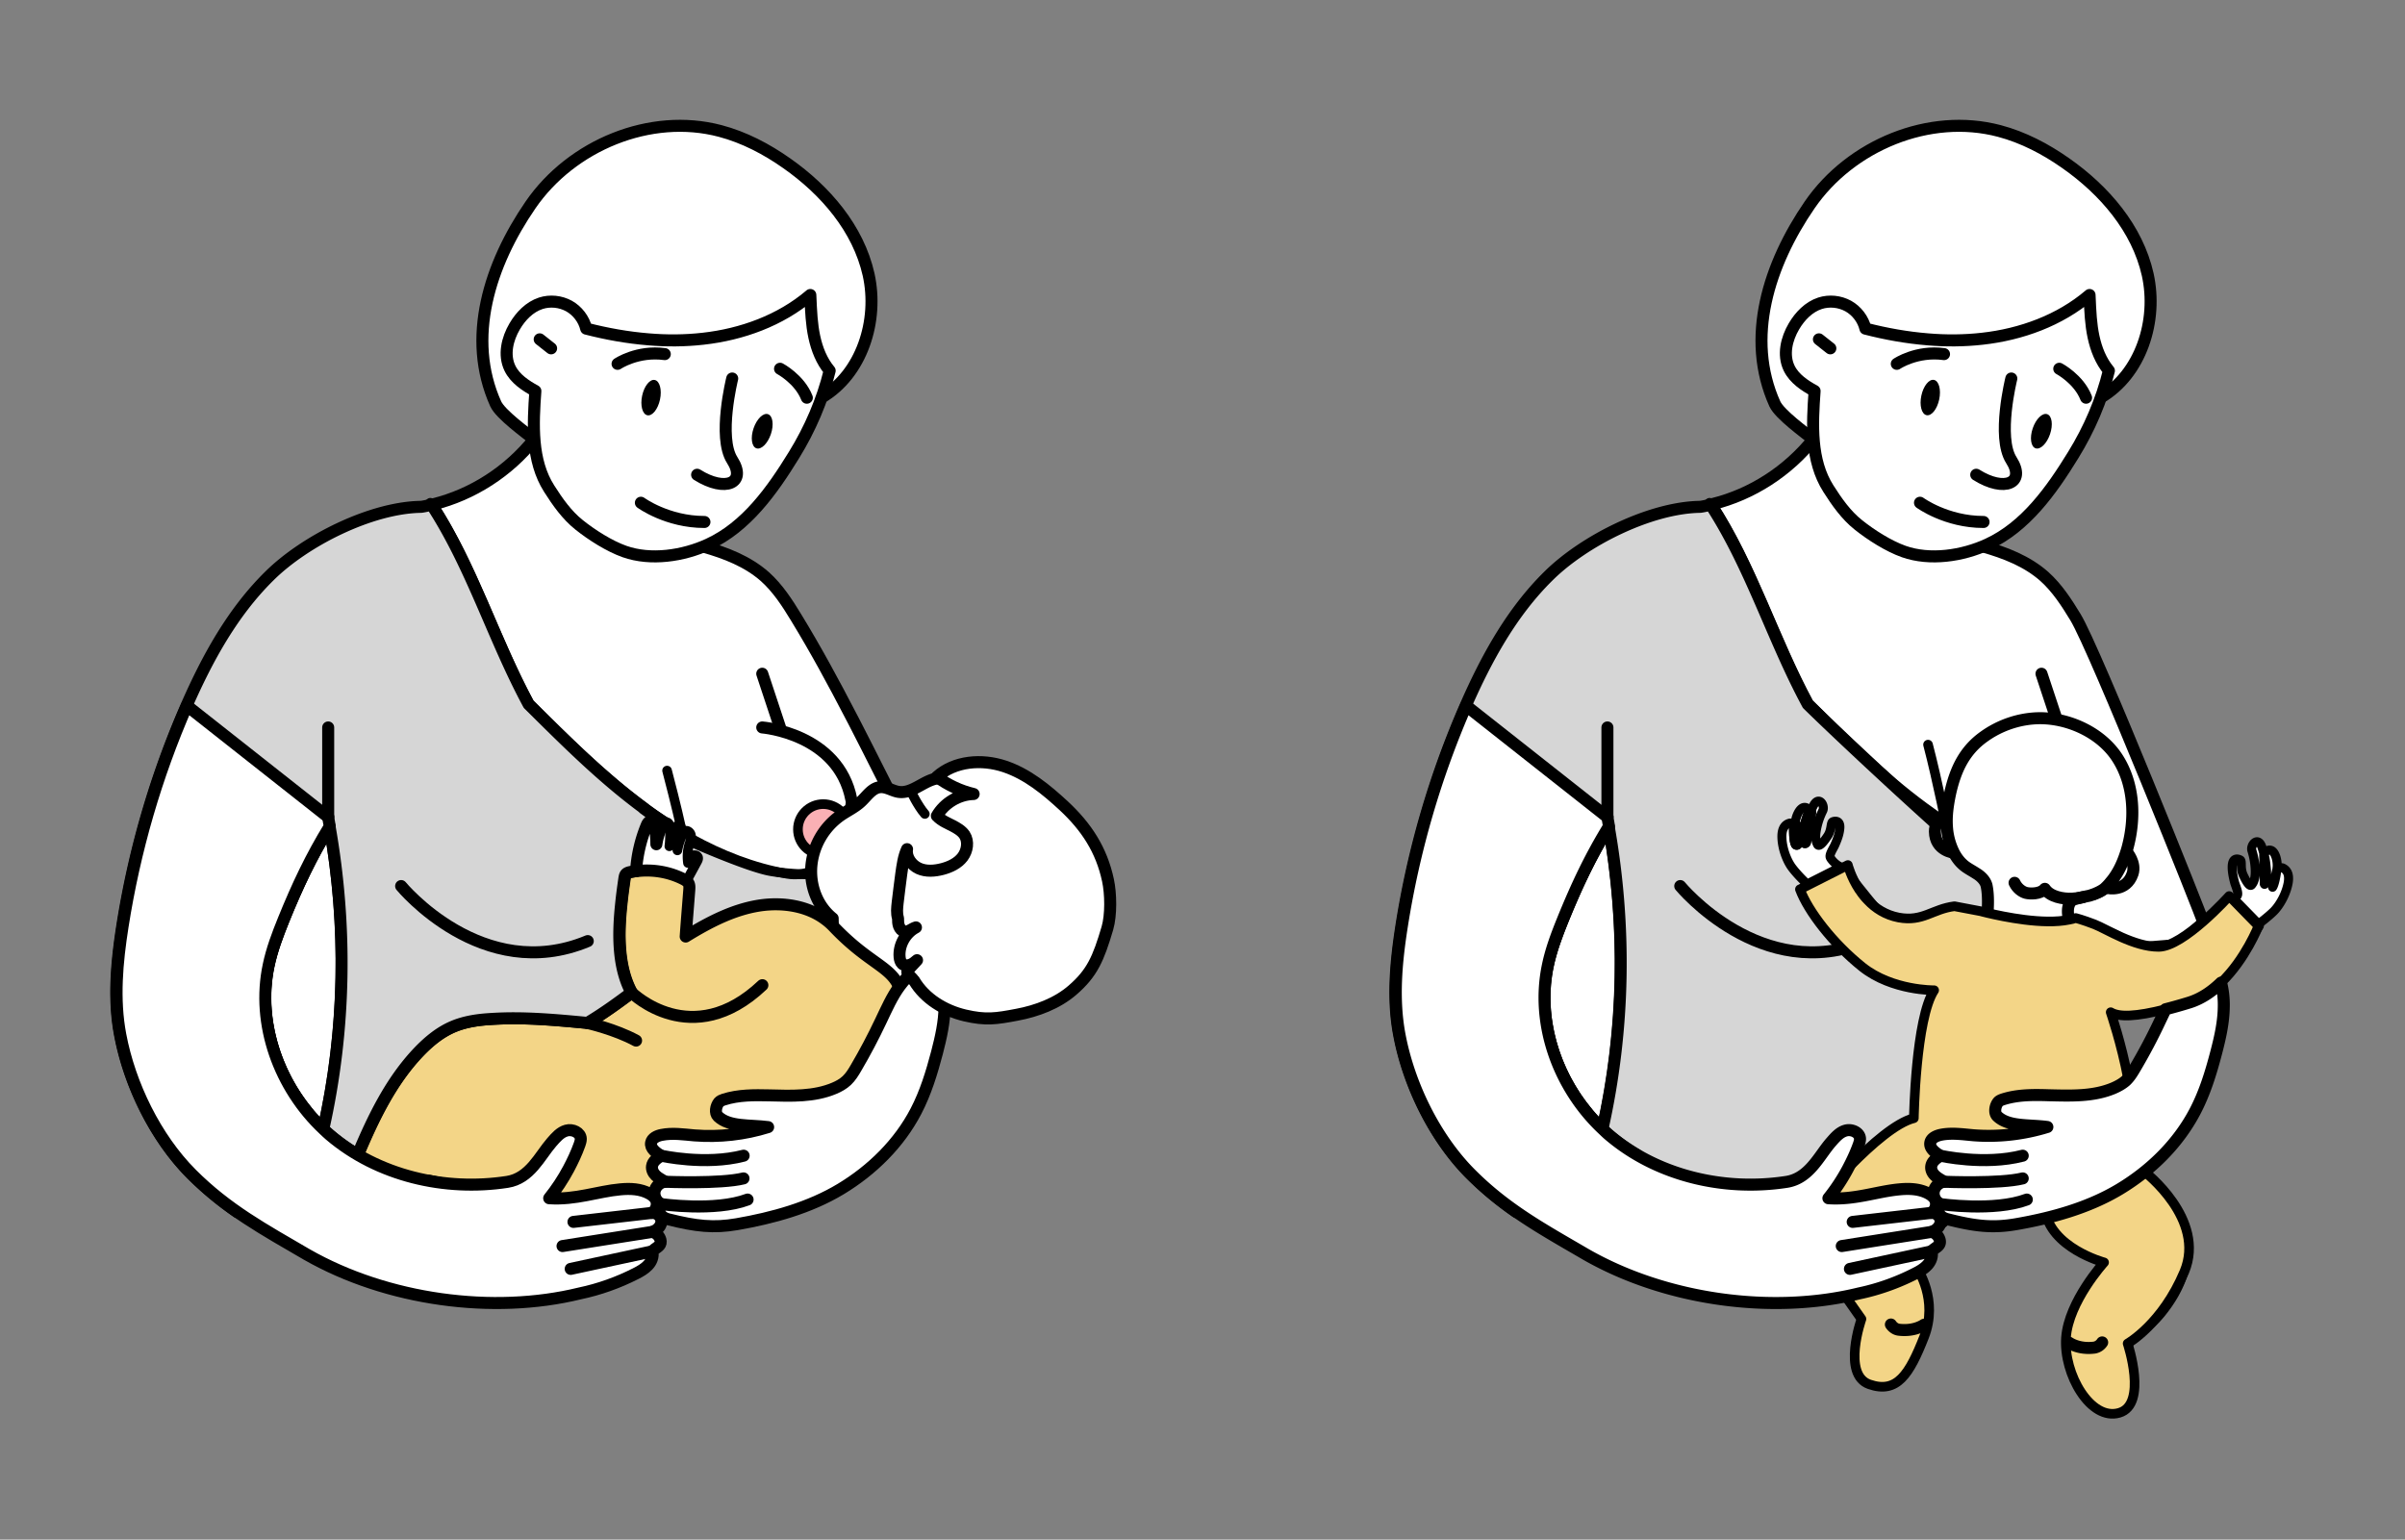 <svg xmlns="http://www.w3.org/2000/svg" id="Calque_1" data-name="Calque 1" viewBox="0 0 200.13 128.13"><rect x="0" y="0" width="200.13" height="128.13" fill="#808080" stroke="none"/><defs><clipPath id="clippath-1"><path d="M27.31 68.03c.05.25.09.49.13.74-1.55 2.53-2.68 4.92-3.84 7.78-.5 1.23-.97 2.48-1.24 3.77-1.05 4.91.9 10.22 4.57 13.66.17.16.33.32.51.47 4 3.41 9.58 4.71 14.77 3.91 1.89-.29 2.7-2.15 3.69-3.29.35-.4.72-.84 1.23-.98.51-.15 1.19.16 1.2.69 0 .16-.05.31-.1.46-.25.7-.57 1.38-.92 2.04-.46.86-1 1.68-1.61 2.44 2.2.15 4.04-.57 5.92-.74.83-.08 1.7-.04 2.42.36.2.11.39.26.51.45.22.38.08.93-.3 1.15.49-.02.83.39.78.77-.04.38-.38.68-.74.81.38.12.59.38.67.67.02.08.03.17.01.26-.07.32-.49.43-.68.69.09.47-.1.88-.38 1.17-.28.29-.64.5-1 .68-1.47.75-3.04 1.31-4.66 1.65-7.22 1.77-16.05.57-22.72-3.24-3.54-2.07-6.62-3.72-9.6-6.71-2.98-2.99-5.14-7.42-5.92-11.57-.56-2.97-.28-6.04.19-9.03.99-6.31 2.79-12.5 5.35-18.36l11.78 9.29Z" class="cls-3"/></clipPath><clipPath id="clippath-2"><path d="M133.76 68.03c.05.25.09.49.13.74-1.55 2.53-2.68 4.92-3.84 7.78-.5 1.23-.97 2.48-1.24 3.77-1.05 4.91.9 10.22 4.57 13.66.17.16.33.32.51.47 4 3.41 9.58 4.71 14.77 3.91 1.89-.29 2.7-2.15 3.69-3.29.35-.4.72-.84 1.23-.98.51-.15 1.19.16 1.2.69 0 .16-.05.31-.1.46-.25.7-.57 1.38-.92 2.04-.46.86-1 1.68-1.61 2.44 2.2.15 4.04-.57 5.92-.74.83-.08 1.7-.04 2.42.36.2.11.39.26.51.45.22.38.08.93-.3 1.15.49-.02.83.39.78.77-.04.38-.38.68-.74.81.38.12.59.38.67.67.02.08.03.17.01.26-.07.32-.49.43-.68.69.09.47-.1.88-.38 1.17-.28.29-.64.5-1 .68-1.47.75-3.04 1.31-4.66 1.65-7.22 1.77-16.05.57-22.72-3.24-3.54-2.07-6.62-3.72-9.6-6.71-2.98-2.99-5.14-7.42-5.92-11.57-.56-2.97-.28-6.04.19-9.03.99-6.31 2.79-12.5 5.35-18.36l11.78 9.29Z" class="cls-3"/></clipPath><style>.cls-1,.cls-10,.cls-3,.cls-4,.cls-6,.cls-7,.cls-8,.cls-9{stroke:#000;stroke-linecap:round;stroke-linejoin:round}.cls-1{fill:#d6d6d6}.cls-7{fill:#f3d587}.cls-10,.cls-11,.cls-3,.cls-6{fill:#fff}.cls-4,.cls-8{fill:none}.cls-6,.cls-7,.cls-8,.cls-9{stroke-width:.8px}.cls-9{fill:#fab0b4}.cls-10{stroke-width:.75px}</style></defs><path d="M74.9 67.85c0 .19-.1.37-.2.53-1.41 2.42-2.85 4.87-4.75 6.91-.26.28-.53.55-.81.81l-.05.05-.06.06c-.02.03-.06.06-.08.08-.09.08-.17.15-.25.23-2.38 2.09-5.54 3.48-8.66 3.01-1.25-.18-2.43-.65-3.56-1.2-1.71-.85-3.3-1.91-4.76-3.12.07-.71.17-1.41.27-2.11.02-.11.04-.24.11-.33.09-.12.25-.16.39-.19.16-.03.31-.06.47-.07h0c.08-1.29.37-2.56.86-3.76.05-.13.11-.26.22-.34.1-.09.28-.11.37 0 .06.06.08.15.1.23.09.54.13 1.08.14 1.63.08-.53.24-1.06.48-1.55.05-.09.1-.19.19-.24-.59-.38-1.16-.78-1.73-1.2-3.55-2.61-6.67-5.76-9.6-8.66-2.93-5.42-4.71-11.45-8.08-16.61.05 0 .09-.02.14-.04 3.29-.81 6.28-2.76 8.4-5.41v-.02c.52-.64.98-1.32 1.38-2.03 1 1.23 2 2.46 3.03 3.65 1.38 1.63 2.81 3.21 4.35 4.68 1.11 1.07 2.35 1.91 4.03 2.32.43.1.86.22 1.29.33 1.87.53 3.68 1.23 5.12 2.5 1.07.96 1.86 2.18 2.6 3.4 1.63 2.67 3.12 5.42 4.56 8.2.14.25.26.51.4.77.65 1.25 1.28 2.52 1.92 3.78.25.49.49.97.74 1.46.29.57.58 1.15.87 1.72.08.16.17.33.16.52Z" class="cls-3"/><path d="M71.98 75.62a12.54 12.54 0 0 1-.77 3.21 12.2 12.2 0 0 1-.81 1.81c-1.24 2.38-3.1 4.48-5.17 6.2-3.56 2.95-7.8 4.94-11.86 7.16-2.02 1.09-4.01 2.25-6.06 3.28.35-.66.66-1.34.92-2.04.06-.15.1-.3.1-.45-.02-.53-.69-.84-1.2-.69-.51.15-.88.58-1.24.99-.61.71-1.16 1.69-1.94 2.41-.47.43-1.03.77-1.75.88-2.15.33-4.38.3-6.53-.1-2.07-.37-4.08-1.09-5.89-2.15 1.28-3.05 2.77-6.16 5.11-8.6.82-.85 1.75-1.62 2.85-2.08 1-.42 2.1-.57 3.19-.63 2.66-.17 5.33.08 7.97.33 1.4-.84 2.54-1.68 3.67-2.52-1.12-2.06-1.15-4.74-.86-7.41.07-.71.17-1.41.27-2.11.02-.11.04-.24.11-.33.09-.12.25-.16.39-.19.16-.03.31-.06.47-.07h.02l3.8.62.04-3.72.25.46s5.08 2.27 7.05 2.62 5.55.32 5.55.32l2.32 2.83Z" style="stroke-width:.8px;fill:#d6d6d6;stroke:#000;stroke-linecap:round;stroke-linejoin:round"/><path d="m72.09 75.64-.11-.02c.02-.12.03-.23.04-.35 0 .1.02.24.07.37Z" class="cls-6"/><path d="M35.91 42c-.03-.06-.07-.1-.1-.16l.24.12M70.83 66.5v.03h0c-.06.29-.09.59-.15.89-.03.18-.06.34-.1.52-.28 1.24-.68 2.5-1.51 3.46-.41.49-.96.88-1.58 1.11-.61.25-1.29.33-1.99.21-2.81-.49-5.5-1.55-8.01-2.94-.23-.12-.45-.25-.68-.37-.06-.04-.14-.08-.2-.12-.16-.1-.31-.19-.47-.29-.14-.08-.27-.17-.41-.26l-.42-.27" class="cls-8"/><path d="M26.92 93.99c-.45-.43-.89-.89-1.29-1.37-2.81-3.39-4.2-8-3.28-12.29.28-1.29.75-2.54 1.24-3.77 1.16-2.86 2.3-5.25 3.84-7.78 1.47 8.3 1.35 16.88-.52 25.22ZM68.33 33.11c3.39-1.97 4.8-6.43 3.95-10.26-.86-3.83-3.6-7.01-6.81-9.26-1.69-1.19-3.54-2.16-5.54-2.69-5.82-1.54-12.37 1.19-15.78 6.15-3.41 4.96-5.37 11.08-2.9 16.56.4.88 2.52 2.41 3.27 3.01.68.55 1.54.83 2.38 1.06 3.25.91 6.67 1.33 10.01.85 3.34-.47 6.25-2.41 11.42-5.42Z" class="cls-3"/><path d="M67.42 24.56c-2.48 2.11-5.68 3.27-8.91 3.63-1.51.17-3.03.18-4.55.05-1.73-.14-3.47-.45-5.18-.89-.19-.79-.73-1.49-1.43-1.88-.71-.39-1.58-.48-2.35-.23-.94.31-1.67 1.07-2.17 1.92-.62 1.05-.93 2.38-.4 3.48.43.89 1.32 1.46 2.12 1.9-.2 2.78-.35 5.78 1.15 8.13.7 1.1 1.47 2.2 2.49 3.01 1.05.84 2.51 1.77 3.78 2.22 2.18.77 4.88.37 6.98-.6 3.16-1.46 5.3-4.47 7.12-7.43 1.34-2.17 2.36-4.54 2.97-7.02-.67-.8-1.06-1.8-1.28-2.82-.22-1.02-.27-2.07-.33-3.48Z" class="cls-3"/><path d="M76.35 67.05c-.32-.02-.67-.05-.87-.29-.25-.3-.07-.84.31-.93-.45 0-.83.49-.72.93.11.44.68.68 1.29.3ZM68.97 76.06c.74.57 1.73.8 2.65.6-.9-.16-1.79-.35-2.65-.6ZM56.65 68.77s-.36-1.67-1.14-4.64" class="cls-6"/><path d="M63.43 60.54s6.34.49 7.41 5.99" class="cls-3"/><circle cx="68.5" cy="69.02" r="2.1" class="cls-9"/><path d="m63.43 56.07 1.48 4.47" class="cls-4"/><path d="M58.08 71.33c.05.14-.02.27-.09.4-.26.49-.53.97-.79 1.46-.03.04-.06.09-.07.13-.08.14-.16.28-.23.42a5.733 5.733 0 0 0-3.97-.47c0-.26 0-.52.03-.77h0c.08-1.29.37-2.56.86-3.76.05-.13.11-.26.22-.34.1-.09.28-.11.37 0 .06.06.08.15.1.23.09.54.13 1.08.14 1.63.08-.53.24-1.06.48-1.55.05-.09.1-.19.19-.24a.37.37 0 0 1 .11-.05c.17 0 .26.14.31.32.02.07.02.15.02.22 0 .49 0 .98-.06 1.47.06-.5.21-.99.44-1.43v-.02c.05-.1.11-.21.21-.25.1-.06.24-.04.29.06.03.06.02.12.02.18-.02.11-.02.22-.05.33-.06.49-.14.98-.24 1.47.08-.46.23-.92.44-1.35v-.02c.04-.08.09-.17.16-.22.2-.13.47.07.52.3.02.1.02.21 0 .31-.02.13-.06.25-.1.37-.18.53-.22 1.1-.14 1.66.06-.21.12-.43.3-.57.17-.13.47-.1.53.1ZM78.36 64.77c-1.28-.09-2.34 1.34-3.6 1.13-.51-.08-.98-.43-1.5-.39-.69.05-1.11.74-1.62 1.21-.5.47-1.14.76-1.7 1.15a5.766 5.766 0 0 0-2.42 4.16c-.15 1.65.46 3.35 1.77 4.4.02 1.05.05 2.12.46 3.09.29.67.75 1.26 1.2 1.83.9 1.14 1.83 2.3 2.94 3.14 1.08-.7 2.24-1.29 3.45-1.74.34-.13.69-.25.99-.47.55-.4.83-1.06 1.06-1.7 1.62-4.43 2.19-9.19 2.26-13.91 0-.6 0-1.24-.37-1.71-.4-.51-1.03-.07-2.93-.21Z" class="cls-6"/><path d="M78.35 69.04c.53-.09 1.1.3 1.21.82.12.53-.23 1.11-.75 1.26.28-.25.35-.67.21-1.02-.13-.34-.44-.6-.68-1.07Z" class="cls-6"/><path d="M78.36 64.77c-1.28-.09-2.34 1.34-3.6 1.13-.51-.08-.98-.43-1.5-.39-.69.05-1.11.74-1.62 1.21-.5.47-1.14.76-1.7 1.15a5.766 5.766 0 0 0-2.42 4.16c-.15 1.65.46 3.35 1.77 4.4.02 1.05.05 2.12.46 3.09.29.67.75 1.26 1.2 1.83.9 1.14 1.83 2.3 2.94 3.14 1.08-.7 2.24-1.29 3.45-1.74.34-.13.69-.25.99-.47.55-.4.83-1.06 1.06-1.7 1.62-4.43 2.19-9.19 2.26-13.91 0-.6 0-1.24-.37-1.71-.4-.51-1.03-.07-2.93-.21Z" class="cls-11"/><path d="M78.36 64.77c-1.28-.09-2.34 1.34-3.6 1.13-.51-.08-.98-.43-1.5-.39-.69.05-1.11.74-1.62 1.21-.5.47-1.14.76-1.7 1.15a5.766 5.766 0 0 0-2.42 4.16c-.15 1.65.46 3.35 1.77 4.4.02 1.05.05 2.12.46 3.09.29.67.75 1.26 1.2 1.83.9 1.14 1.83 2.3 2.94 3.14 1.08-.7 2.24-1.29 3.45-1.74.34-.13.69-.25.99-.47.55-.4.83-1.06 1.06-1.7 1.62-4.43 2.19-9.19 2.26-13.91 0-.6 0-1.24-.37-1.71-.4-.51-1.03-.07-2.93-.21Z" class="cls-4"/><path d="M75.81 86.51c-.13 1.16-.59 2.26-1.18 3.26-1.83 3.12-4.87 5.39-8.16 6.9-3.28 1.51-6.85 2.3-10.4 3.03-.36.24-.73.45-1.12.66-.14.08-.27.15-.41.22h0c-2.15 1.09-4.53 1.62-6.82 1.1-1.05-.24-2.09-.72-2.82-1.51l-9.22-1.91c-.3.37-.6.75-.88 1.12a27.63 27.63 0 0 1-5.32-2.54c.1-.25.2-.49.31-.73 1.28-3.05 2.77-6.16 5.11-8.6.82-.85 1.75-1.62 2.85-2.08 1-.42 2.1-.57 3.19-.63 2.66-.17 5.33.08 7.97.33 1.4-.84 2.54-1.68 3.67-2.52-1.12-2.06-1.15-4.74-.86-7.41.07-.71.17-1.41.27-2.11.02-.11.04-.24.11-.33.09-.12.25-.16.39-.19.16-.03.31-.06.47-.07h.02c1.29-.16 2.63.05 3.8.62h0l.06.03c.1.05.19.1.28.17.08.06.16.14.2.24.06.15.05.32.04.48-.1 1.3-.21 2.6-.3 3.9 1.95-1.2 3.95-2.24 6.14-2.58 1.91-.29 3.99.02 5.49 1.16.22.16.41.33.61.53l.04.04c.68.72 1.3 1.28 1.87 1.75 1.67 1.37 2.82 1.87 3.44 2.94.06.11.13.23.18.34.26.47.46.96.63 1.48.31.94.45 1.93.35 2.92Z" style="fill:#f3d587;stroke:#000;stroke-linecap:round;stroke-linejoin:round"/><path d="M55.04 100.21c-.39-.17-.64-.63-.57-1.05.07-.42.45-.77.88-.81-.29-.19-.57-.31-.78-.52-.21-.2-.36-.5-.31-.79.06-.39.42-.64.75-.85-.4-.26-.92-.61-.83-1.09.07-.38.5-.58.88-.65.89-.18 1.81-.04 2.72.04 2.07.16 4.16-.07 6.14-.69-1.55-.2-3.24 0-4.17-.89-.29-.28-.18-.86.07-1.17.1-.12.26-.18.41-.23 1.22-.39 2.52-.38 3.8-.35 1.82.05 3.71.12 5.39-.59.38-.16.74-.36 1.04-.64.32-.3.56-.69.78-1.07.74-1.26 1.42-2.55 2.04-3.86.49-1.02.94-2.07 1.62-2.98.68-.91 1.61-1.68 2.7-2 .73 1.08 1.01 2.42 1 3.73-.01 1.31-.3 2.59-.63 3.86-.44 1.67-.95 3.34-1.75 4.87-1.4 2.69-3.65 4.9-6.25 6.47-2.6 1.57-5.66 2.41-8.65 2.93-1.92.33-3.38.18-5.72-.41-.61-.16-.95-.62-.56-1.25Z" class="cls-3"/><path d="M76.06 81.6c.9 1.52 2.53 2.51 4.25 2.91 1.72.4 2.58.27 4.31-.06 1.66-.31 3.35-.94 4.63-2.05 1.63-1.41 2.15-2.61 2.9-5.15.32-1.09.29-2.88.05-3.99-.54-2.53-1.79-4.44-3.68-6.2-1.46-1.35-3.04-2.65-4.93-3.28-1.89-.63-4.15-.46-5.63.87.91.68 1.96 1.17 3.06 1.43-1.24.03-2.44.75-3.06 1.82.4.42.95.63 1.29.81.38.2.77.42 1.01.77.36.55.24 1.32-.16 1.85-.4.52-1.03.82-1.67.99-.65.17-1.37.23-1.98-.05-.61-.28-1.08-.95-.97-1.6-.29.64-.38 1.35-.48 2.05-.1.79-.21 1.59-.3 2.39-.05.45-.1.9.03 1.31 0 .22 0 .45.08.66.08.21.24.4.46.44.34.06.62-.25.95-.34-.88.46-1.45 1.48-1.36 2.47.02.21.07.42.22.56.17.15.44.16.66.08.22-.08.4-.23.57-.38-.23.24-.45.49-.68.73-.06.07-.13.14-.13.23 0 .07.04.14.08.2.13.19.34.32.47.54Z" class="cls-3"/><path d="M52.58 82.62s5 4.92 10.86-.63" class="cls-4"/><path d="M48.91 85.14s2.27.51 4.02 1.46" class="cls-3"/><path d="M53.59 67.27c-3.55-2.61-6.67-5.76-9.6-8.66-2.93-5.42-4.71-11.45-8.08-16.61-.29.07-.57.14-.87.18-4.16.06-9.65 2.81-12.62 5.75-3.06 3.01-5.17 6.86-6.9 10.81a74.745 74.745 0 0 0-5.35 18.35c-.46 2.99-.75 6.06-.18 9.03.78 4.15 2.94 8.57 5.92 11.57a27.58 27.58 0 0 0 3.83 3.18l5.88-8.27c-2.81-3.39-4.2-8-3.28-12.29.28-1.29.75-2.54 1.24-3.77 1.16-2.86 2.3-5.25 3.84-7.78 1.47 8.3 1.35 16.88-.52 25.22.17.16.33.32.51.46.73.63 1.52 1.18 2.35 1.67 1.28-3.05 2.77-6.16 5.11-8.6.82-.85 1.75-1.62 2.85-2.08 1-.42 2.1-.57 3.19-.63 2.66-.17 5.33.08 7.97.33 1.4-.84 2.54-1.68 3.67-2.52-1.12-2.06-1.15-4.74-.86-7.41.07-.71.17-1.41.27-2.11.02-.11.04-.24.11-.33.09-.12.25-.16.39-.19.16-.03.31-.06.47-.07h0c.08-1.29.37-2.56.86-3.76.05-.13.11-.26.22-.34.1-.09.28-.11.37 0 .06.06.08.15.1.23.09.54.13 1.08.14 1.63.08-.53.24-1.06.48-1.55.05-.09.1-.19.19-.24-.59-.38-1.16-.78-1.73-1.2Z" class="cls-1"/><path d="M27.31 68.03c.05.25.09.49.13.74-1.55 2.53-2.68 4.92-3.84 7.78-.5 1.23-.97 2.48-1.24 3.77-1.05 4.91.9 10.22 4.57 13.66.17.16.33.32.51.47 4 3.41 9.58 4.71 14.77 3.91 1.89-.29 2.7-2.15 3.69-3.29.35-.4.72-.84 1.23-.98.51-.15 1.19.16 1.2.69 0 .16-.05.31-.1.46-.25.7-.57 1.38-.92 2.04-.46.86-1 1.68-1.61 2.44 2.2.15 4.04-.57 5.92-.74.83-.08 1.7-.04 2.42.36.2.11.39.26.51.45.22.38.08.93-.3 1.15.49-.02.83.39.78.77-.04.38-.38.68-.74.81.38.12.59.38.67.67.02.08.03.17.01.26-.07.32-.49.43-.68.69.09.47-.1.88-.38 1.17-.28.29-.64.5-1 .68-1.47.75-3.04 1.31-4.66 1.65-7.22 1.77-16.05.57-22.72-3.24-3.54-2.07-6.62-3.72-9.6-6.71-2.98-2.99-5.14-7.42-5.92-11.57-.56-2.97-.28-6.04.19-9.03.99-6.31 2.79-12.5 5.35-18.36l11.78 9.29Z" class="cls-11"/><g style="clip-path:url(#clippath-1)"><path d="m54.24 100.94-6.52.75M54.28 102.52l-7.47 1.18M54.28 104.14l-6.79 1.46" class="cls-3"/></g><path d="M27.31 68.03c.05.25.09.49.13.74-1.55 2.53-2.68 4.92-3.84 7.78-.5 1.23-.97 2.48-1.24 3.77-1.05 4.91.9 10.22 4.57 13.66.17.16.33.32.51.47 4 3.41 9.58 4.71 14.77 3.91 1.89-.29 2.7-2.15 3.69-3.29.35-.4.72-.84 1.23-.98.51-.15 1.19.16 1.2.69 0 .16-.05.31-.1.46-.25.7-.57 1.38-.92 2.04-.46.86-1 1.68-1.61 2.44 2.2.15 4.04-.57 5.92-.74.83-.08 1.7-.04 2.42.36.2.11.39.26.51.45.22.38.08.93-.3 1.15.49-.02.83.39.78.77-.04.38-.38.68-.74.81.38.12.59.38.67.67.02.08.03.17.01.26-.07.32-.49.43-.68.69.09.47-.1.88-.38 1.17-.28.29-.64.5-1 .68-1.47.75-3.04 1.31-4.66 1.65-7.22 1.77-16.05.57-22.72-3.24-3.54-2.07-6.62-3.72-9.6-6.71-2.98-2.99-5.14-7.42-5.92-11.57-.56-2.97-.28-6.04.19-9.03.99-6.31 2.79-12.5 5.35-18.36l11.78 9.29Z" class="cls-4"/><path d="M55.02 96.18s3.67.83 6.86 0M55.35 98.35s4.62.19 6.52-.28M55.04 100.21s4.46.64 7.17-.38" class="cls-3"/><path d="M75.79 65.83s.57 1.22 1.17 1.91" class="cls-8"/><path d="M60.93 31.5s-1.22 4.89 0 6.79c1.22 1.9-.55 2.71-2.92 1.22" class="cls-4"/><ellipse cx="54.18" cy="33.09" rx="1.5" ry=".76" transform="rotate(-78.03 54.18 33.092)"/><ellipse cx="63.43" cy="35.89" rx="1.5" ry=".76" transform="rotate(-71.2 63.428 35.892)"/><path d="M53.33 41.84s2.18 1.6 5.29 1.6M27.31 68.03v-7.49" class="cls-4"/><path d="m44.91 28.24.95.75" class="cls-3"/><path d="M33.38 73.74s6.77 8.24 15.53 4.58" class="cls-1"/><path d="M51.39 30.28s1.65-1.12 3.93-.81M64.91 30.69s1.62.86 2.23 2.41M183.32 76.75c0 .19-2.29 2.13-2.39 1.97-.14-.21-11.32 1.27-14.44.8-1.25-.18-2.43-.65-3.56-1.2-1.71-.85-3.3-1.91-4.76-3.12.07-.71.17-1.41.27-2.11.02-.11.04-.24.11-.33.09-.12.7-.25.86-.26 0 0 .37-2.56.86-3.76.05-.13.5-.45.6-.35.06.06.08.15.1.23.09.54.13 1.08.14 1.63.08-.53.24-1.06.48-1.55.05-.09.1-.19.19-.24-.59-.38-1.16-.78-1.73-1.2-3.55-2.61-6.67-5.76-9.6-8.66-2.93-5.42-4.71-11.45-8.08-16.61.05 0 .09-.02.14-.04 3.29-.81 6.28-2.76 8.4-5.41v-.02c.52-.64.98-1.32 1.38-2.03 1 1.23 2 2.46 3.03 3.65 1.38 1.63 2.81 3.21 4.35 4.68 1.11 1.07 2.35 1.91 4.03 2.32.43.1.86.22 1.29.33 1.87.53 3.68 1.23 5.12 2.5 1.07.96 1.86 2.18 2.6 3.4 1.63 2.67 10.63 25.17 10.62 25.35Z" class="cls-3"/><path d="M142.36 42c-.03-.06-.07-.1-.1-.16l.24.12M177.28 66.5v.03h0c-.06.29-.09.59-.15.89-.03.18-.06.34-.1.52-.28 1.24-.68 2.5-1.51 3.46-.41.49-.96.88-1.58 1.11-.61.25-1.29.33-1.99.21-2.81-.49-5.5-1.55-8.01-2.94-.23-.12-.45-.25-.68-.37-.06-.04-.14-.08-.2-.12-.16-.1-.31-.19-.47-.29" class="cls-8"/><path d="M133.37 93.99c-.45-.43-.89-.89-1.29-1.37-2.81-3.39-4.2-8-3.28-12.29.28-1.29.75-2.54 1.24-3.77 1.16-2.86 2.3-5.25 3.84-7.78 1.47 8.3 1.35 16.88-.52 25.22ZM174.77 33.11c3.39-1.97 4.8-6.43 3.95-10.26-.86-3.83-3.6-7.01-6.81-9.26-1.69-1.19-3.54-2.16-5.54-2.69-5.82-1.54-12.37 1.19-15.78 6.15-3.41 4.96-5.37 11.08-2.9 16.56.4.88 2.52 2.41 3.27 3.01.68.55 1.54.83 2.38 1.06 3.25.91 6.67 1.33 10.01.85 3.34-.47 6.25-2.41 11.42-5.42Z" class="cls-3"/><path d="M173.87 24.56c-2.48 2.11-5.68 3.27-8.91 3.63-1.51.17-3.03.18-4.55.05-1.73-.14-3.47-.45-5.18-.89-.19-.79-.73-1.49-1.43-1.88-.71-.39-1.58-.48-2.35-.23-.94.31-1.67 1.07-2.17 1.92-.62 1.05-.93 2.38-.4 3.48.43.89 1.32 1.46 2.12 1.9-.2 2.78-.35 5.78 1.15 8.13.7 1.1 1.47 2.2 2.49 3.01 1.05.84 2.51 1.77 3.78 2.22 2.18.77 4.88.37 6.98-.6 3.16-1.46 5.3-4.47 7.12-7.43 1.34-2.17 2.36-4.54 2.97-7.02-.67-.8-1.06-1.8-1.28-2.82-.22-1.02-.27-2.07-.33-3.48Z" class="cls-3"/><path d="M162.06 69.19s-.84-4.25-1.62-7.22M169.88 60.54s6.34.49 7.41 5.99" class="cls-6"/><circle cx="174.95" cy="69.02" r="2.1" class="cls-9"/><path d="m169.88 56.07 1.48 4.47" class="cls-4"/><path d="M167.71 74.19c-3.55-2.61-14.34-12.68-17.28-15.58-2.93-5.42-4.71-11.45-8.08-16.61-.29.07-.57.14-.87.18-4.16.06-9.65 2.81-12.62 5.75-3.06 3.01-5.17 6.86-6.9 10.81a74.745 74.745 0 0 0-5.35 18.35c-.46 2.99-.75 6.06-.18 9.03.78 4.15 2.94 8.57 5.92 11.57a27.58 27.58 0 0 0 3.83 3.18l5.88-8.27c-2.81-3.39-4.2-8-3.28-12.29.28-1.29.75-2.54 1.24-3.77 1.16-2.86 2.3-5.25 3.84-7.78 1.47 8.3 1.35 16.88-.52 25.22.17.16.33.32.51.46.73.63 1.52 1.18 2.35 1.67 2.84 7.74 30.26 3.24 30.55.56.07-.71 1.97-22.42 2.11-22.45" class="cls-1"/><path d="M167.37 31.5s-1.22 4.89 0 6.79c1.22 1.9-.55 2.71-2.92 1.22" class="cls-4"/><ellipse cx="160.63" cy="33.09" rx="1.5" ry=".76" transform="rotate(-78.03 160.625 33.09)"/><ellipse cx="169.88" cy="35.89" rx="1.5" ry=".76" transform="rotate(-71.2 169.875 35.895)"/><path d="M159.77 41.84s2.18 1.6 5.29 1.6M133.76 68.03v-7.49" class="cls-4"/><path d="m151.36 28.24.95.75" class="cls-3"/><path d="M139.82 73.74s6.77 8.24 15.53 4.58" class="cls-1"/><path d="M157.84 30.28s1.65-1.12 3.93-.81M171.36 30.69s1.62.86 2.23 2.41M162.02 67.64s-1.02.61-1.01 1.56c.02 1.63 1.61 1.77 1.61 1.77M176.99 70.92s.78.9.47 1.8c-.53 1.54-2.08 1.18-2.08 1.18M189.47 72.35c-.06.54-.21 1.29-.36 1.49l.36-1.49ZM188.44 73.6v-.08l-.04-2.31v-.13c.14.56.16.92.2 1.32.04.51-.05.96-.16 1.2Z" class="cls-3"/><path d="M174.97 74.05c-.23.16-.47.26-.73.35" class="cls-4"/><path d="M190.4 73.52c-.18.92-.71 1.84-1.2 2.33-.49.48-1.23 1.03-1.23 1.03-.03.04-.06.09-.08.13l-2.07-2.12c.13-.12.22-.2.24-.22.05-.05.1-.1.13-.17.1-.23-.18-.82-.24-1.06-.11-.43-.21-.89-.2-1.33.02-.74.45-.66.66-.55.2.1-.02.64.25 1.25.28.6.56 1.04.72.82.17-.21.3-.53.29-1.14-.01-.62-.13-1.22-.28-1.7-.15-.47.51-1.22.83-.3.07.22.13.42.18.59v.13s-.02-.1-.03-.16l.05 2.52s.01-.03.02-.05v.08c.11-.24.2-.69.16-1.2-.04-.4-.06-.76-.2-1.32 0 0 .23-.44.59-.31.34.12.54.84.5 1.38-.01.06-.01.13-.02.2l-.36 1.49c.15-.2.3-.95.36-1.49.05-.03.3-.2.5-.11.21.11.6.37.43 1.28ZM153.22 72.27l-2.91 1.47c-.07-.14-.13-.29-.2-.43 0 0-.59-.57-1-1.12-.41-.55-.8-1.55-.83-2.48-.03-.93.4-1.13.62-1.2.21-.06.44.14.48.18-.03.55.01 1.31.13 1.53l-.13-1.53c0-.07.01-.14.01-.2.04-.54.35-1.22.71-1.29.37-.07.53.4.53.4-.22.53-.3.89-.4 1.27-.12.5-.1.96-.03 1.21l.43-2.48c.08-.16.16-.34.27-.55.46-.87.99-.02.78.42a5.96 5.96 0 0 0-.54 1.64c-.11.6-.02.94.1 1.17.13.24.48-.15.85-.71.36-.55.22-1.12.44-1.19.22-.08.66-.09.56.64-.05.45-.22.88-.4 1.29-.09.23-.46.76-.4 1.01.02.07.06.13.1.18.16.22.37.41.59.55.07.05.15.13.24.22Z" class="cls-10"/><path d="m149.38 68.69.13 1.53c-.12-.22-.16-.98-.13-1.53ZM150.63 67.6l-.43 2.48c-.07-.25-.09-.71.03-1.21.1-.38.18-.74.4-1.27ZM176.49 83.84c-.54-.1-1.22-.34-1.81-.56v.04h0l.01.02c.19.46 1.37 3.45 1.29 5.67-.02.49-.06 1.02-.12 1.55-.23 2.11-.68 4.29-.68 4.29 2.59 1.83 4.67 4.24 6.09 7.08 1.28 2.55.15 5.24-1.55 7.31-.72.88-1.55 1.41-2.42 2.1-.37.3-.38.52-.12 1.98.25 1.46.68 2.76-.5 3.48-1.18.72-2.84 0-3.47-2-.38-1.18-.57-2.1-.62-2.84v-.06s-.01 0 0-.01c-.09-1.8.54-3.19.81-3.63.02-.04.48-.75.86-1.14 1.51-1.52 1.91-1.89 1.91-1.89s-2.02-.45-3.54-1.82c-1.03-.94-2-2.38-2.65-3.22h-.47c-.82-.03-1.43-.24-1.85-.47-.05-.03-.11-.05-.17-.08-.36-.22-.54-.42-.58-.47h-.01c-.05.06-.11.12-.17.17-.15.13-.31.24-.49.31-.1.05-.2.08-.31.11-.1.03-.21.05-.32.06-.88.13-1.76-.13-1.76-.13-.79.72-1.67 1.67-2.62 2.29-1.71 1.12-3.77 1.25-3.77 1.25s.34.43 1.59 2.16c.3.43.53.85.66 1.2.42.97.36 2.74.27 3.8l-.02.04c-.14.73-.49 1.6-1.04 2.72-.93 1.87-2.69 2.33-3.74 1.43-1.05-.89-.43-2.11.04-3.51.48-1.4.51-1.62.19-1.97-.76-.82-1.5-1.47-2.07-2.45-1.13-1.92-1.81-4.19-1.06-6.24.15-.42.36-.83.64-1.22 1.85-2.59 4.27-4.66 7.11-6.06 0 0-.18-3.5.1-5.9.29-2.4 1.89-5.35 1.89-5.35-.54.1-1.09.15-1.59.16-1.52.05-2.94-.74-4.19-1.53-1.54-.97-3.05-2.07-4.12-3.55-.72-.98-1.3-2.1-1.82-3.21l2.91-1.47c.39.38.93 1.06 1.5 1.78.02.02.03.04.05.06.22.27.44.55.66.82.68.82 1.34 1.56 1.77 1.79 1.39.74 2.88.15 4.61-.48 1.72-.63 3.55.15 3.55.15s.02-.16.04-.41c.04-.53.08-1.45-.06-2.19-.1-.68-.86-1.1-.86-1.1-.39-.26-.85-.48-1.15-.77-.29-.26-.53-.59-.72-.95a5.56 5.56 0 0 1-.55-1.78c-.06-.49-.07-.98-.03-1.47v-.02c.05-.59.15-1.18.28-1.77.44-1.92 1.18-3.49 2.8-4.64 1.35-.97 3-1.52 4.66-1.53 2.46 0 5.15 1.25 6.48 3.38 1.36 2.16 1.46 4.91.82 7.33-.06.23-.13.45-.21.68h0c-.27.8-.65 1.58-1.19 2.22l-.02.02c-.13.17-.28.33-.44.48-.07.07-.15.13-.23.18h0c-.23.15-.48.26-.73.36-.16.05-.32.12-.5.15-.11.02-.28.06-.49.11h-.01c-.08.02-.18.04-.27.07-.04 0-.07 0-.1.02-.13.04-.26.07-.4.12-.29.22-.39.57-.39.95 0 .24.04.48.1.71.12.53.32.96.32.96s1.93-.48 3.54.4c1.6.89 2.98 1.7 4.47 1.18.98-.34 4.37-3.34 5.31-4.19l2.07 2.12c-.73 1.1-1.47 2.14-2.4 3.08-1.29 1.3-2.95 2.16-4.62 2.88-1.35.58-2.88 1.15-4.38.87Z" class="cls-3"/><path d="M149.51 70.22c-.12-.22-.16-.98-.13-1.53l.13 1.53ZM150.63 67.6l-.43 2.48c-.07-.25-.09-.71.03-1.21.1-.38.18-.74.4-1.27Z" class="cls-3"/><path d="M160.54 96.64c.9 1.95 3.24 3.32 5.09 3.17s2.52-2.74 2.67-3.94c.13-.97-.15-1.78-.35-2.23M173.48 96.79c-.03 3.67-4.08 4.1-6.47 2.56" class="cls-4"/><path d="M173.31 74.67c-.31.07-.62.11-.9.12-.74.03-1.8-.15-2.25-.82-.37.45-1.24.42-1.56.34s-.74-.37-.96-.84M162.04 81.87c.81-.15 1.63-.4 2.26-.79M174.76 83.36c-.71-.26-1.4-.61-1.93-1.06" class="cls-3"/><path d="M157.4 110.03c.11.24.33.42.57.52s.51.13.77.13c.23 0 .47-.03.68-.13.39-.18.56-.55.6-.96M174.93 112c-.15.22-.39.36-.64.43s-.52.06-.78.01c-.23-.04-.46-.1-.66-.23-.36-.23-.31-.58-.28-.99" class="cls-4"/><path d="M178.46 97.52s5.14 3.94 3.31 8.31c-1.83 4.36-4.72 5.98-4.72 5.98s1.69 5.07-.7 5.77-4.65-3.24-4.43-6.26 3.17-6.26 3.17-6.26-4.5-1.2-4.93-4.43 8.31-3.1 8.31-3.1ZM187.94 77.06s-1.09 2.78-3.12 4.72c-.76.74-1.65 1.35-2.66 1.66-.71.22-1.36.4-1.95.55-2.47.63-3.88.67-4.57.25 0 0 .9 2.62 1.44 5.51-.05.06-.11.12-.17.18-.3.27-.67.47-1.04.63-1.68.71-3.57.63-5.39.59-1.28-.04-2.58-.05-3.8.34-.15.05-.31.11-.41.23-.25.31-.35.89-.07 1.17.93.9 2.62.69 4.17.9-.72.22-1.45.4-2.2.51-1.3.22-2.63.28-3.94.18-.91-.08-1.83-.22-2.72-.04-.38.08-.81.27-.88.65-.09.49.43.84.83 1.1-.32.2-.67.46-.74.82-.01.01-.01.02-.01.03-.05.29.09.59.31.79.21.21.48.34.77.52-.42.04-.8.39-.87.81-.07.43.17.88.56 1.05-.07.12-.12.23-.14.33l-.72.26-8.33-.4-1.33-.06s5.39-6.57 8.3-7.28c0 0 .14-8.3 1.69-10.65 0 0-3.47.05-5.96-1.92-2.48-1.98-4.53-4.66-5.21-6.48l.53-.27 2.91-1.47.55-.28s.25 1 .95 2.06c.02.02.03.04.05.06.18.28.4.56.66.82.62.66 1.47 1.22 2.57 1.43 2.01.37 2.81-.71 4.64-.94l2.21.42s.2.06.55.14c1.31.31 4.64 1.01 6.78.56.19-.03.38-.08.55-.14 0 0 .56.14 1.55.52s3.28 1.88 5.35 1.88 5.87-4.23 5.87-4.23l.32.32 2.07 2.12.05.05Z" class="cls-7"/><path d="m177.38 94.61-16.04 5.93c.02-.1.07-.21.14-.33a.993.993 0 0 1-.56-1.05c.07-.42.45-.77.87-.81-.29-.18-.56-.31-.77-.52-.22-.2-.36-.5-.31-.79.06-.38.42-.64.75-.85-.4-.26-.92-.61-.83-1.1.07-.38.5-.57.88-.65.89-.18 1.81-.04 2.72.04 2.06.16 4.16-.08 6.14-.69-1.55-.21-3.24 0-4.17-.9-.28-.28-.18-.86.07-1.17.1-.12.26-.18.41-.23 1.22-.39 2.52-.38 3.8-.34 1.82.04 3.71.12 5.39-.59.37-.16.74-.36 1.04-.63.06-.06.12-.12.17-.18.3 1.68.49 3.45.3 4.86Z" class="cls-7"/><path d="M185.05 83.75c-.01 1.3-.3 2.59-.63 3.85-.44 1.68-.95 3.34-1.75 4.87-1.41 2.7-3.66 4.91-6.26 6.48-2.6 1.57-5.65 2.41-8.65 2.93-1.92.33-3.38.18-5.72-.42-.5-.12-.82-.45-.7-.92.02-.1.07-.21.14-.33a.993.993 0 0 1-.56-1.05c.07-.42.45-.77.87-.81-.29-.18-.56-.31-.77-.52-.22-.2-.36-.5-.31-.79.06-.38.42-.64.75-.85-.4-.26-.92-.61-.83-1.1.07-.38.5-.57.88-.65.89-.18 1.81-.04 2.72.04 2.06.16 4.16-.08 6.14-.69-1.55-.21-3.24 0-4.17-.9-.28-.28-.18-.86.07-1.17.1-.12.26-.18.41-.23 1.22-.39 2.52-.38 3.8-.34 1.82.04 3.71.12 5.39-.59.37-.16.74-.36 1.04-.63.06-.06.12-.12.17-.18.24-.27.42-.58.61-.9.74-1.25 1.42-2.54 2.04-3.86.16-.33.32-.67.48-1 .59-.15 1.24-.33 1.95-.55 1.01-.31 1.9-.92 2.66-1.66.17.64.24 1.31.23 1.97Z" class="cls-3"/><path d="M161.46 96.18s3.67.83 6.86 0M161.8 98.35s4.62.19 6.52-.28M161.49 100.21s4.46.64 7.17-.38" class="cls-3"/><path d="m153.45 107.7 6.1-2.11s1.78 2.58.56 5.68-2.25 4.74-4.55 3.94-.66-5.44-.66-5.44l-1.45-2.06Z" class="cls-7"/><path d="M133.76 68.03c.05.25.09.49.13.74-1.55 2.53-2.68 4.92-3.84 7.78-.5 1.23-.97 2.48-1.24 3.77-1.05 4.91.9 10.22 4.57 13.66.17.16.33.32.51.47 4 3.41 9.58 4.71 14.77 3.91 1.89-.29 2.7-2.15 3.69-3.29.35-.4.72-.84 1.23-.98.51-.15 1.19.16 1.2.69 0 .16-.05.31-.1.46-.25.7-.57 1.38-.92 2.04-.46.86-1 1.68-1.61 2.44 2.2.15 4.04-.57 5.92-.74.83-.08 1.7-.04 2.42.36.2.11.39.26.51.45.22.38.08.93-.3 1.15.49-.02.83.39.78.77-.04.38-.38.68-.74.81.38.12.59.38.67.67.02.08.03.17.01.26-.07.32-.49.43-.68.69.09.47-.1.88-.38 1.17-.28.29-.64.5-1 .68-1.47.75-3.04 1.31-4.66 1.65-7.22 1.77-16.05.57-22.72-3.24-3.54-2.07-6.62-3.72-9.6-6.71-2.98-2.99-5.14-7.42-5.92-11.57-.56-2.97-.28-6.04.19-9.03.99-6.31 2.79-12.5 5.35-18.36l11.78 9.29Z" class="cls-11"/><g style="clip-path:url(#clippath-2)"><path d="m160.69 100.94-6.52.75M160.73 102.52l-7.47 1.18M160.73 104.14l-6.79 1.46" class="cls-3"/></g><path d="M133.76 68.03c.05.25.09.49.13.74-1.55 2.53-2.68 4.92-3.84 7.78-.5 1.23-.97 2.48-1.24 3.77-1.05 4.91.9 10.22 4.57 13.66.17.16.33.32.51.47 4 3.41 9.58 4.71 14.77 3.91 1.89-.29 2.7-2.15 3.69-3.29.35-.4.72-.84 1.23-.98.51-.15 1.19.16 1.2.69 0 .16-.05.31-.1.46-.25.7-.57 1.38-.92 2.04-.46.86-1 1.68-1.61 2.44 2.2.15 4.04-.57 5.92-.74.83-.08 1.7-.04 2.42.36.2.11.39.26.51.45.22.38.08.93-.3 1.15.49-.02.83.39.78.77-.04.38-.38.68-.74.81.38.12.59.38.67.67.02.08.03.17.01.26-.07.32-.49.43-.68.69.09.47-.1.88-.38 1.17-.28.29-.64.5-1 .68-1.47.75-3.04 1.31-4.66 1.65-7.22 1.77-16.05.57-22.72-3.24-3.54-2.07-6.62-3.72-9.6-6.71-2.98-2.99-5.14-7.42-5.92-11.57-.56-2.97-.28-6.04.19-9.03.99-6.31 2.79-12.5 5.35-18.36l11.78 9.29ZM174.93 111.72a.98.98 0 0 1-.64.43c-1.18.15-1.93-.28-2.12-.41M157.35 110.23c.15.22.38.39.64.43 1.18.15 1.93-.28 2.12-.41" class="cls-4"/></svg>